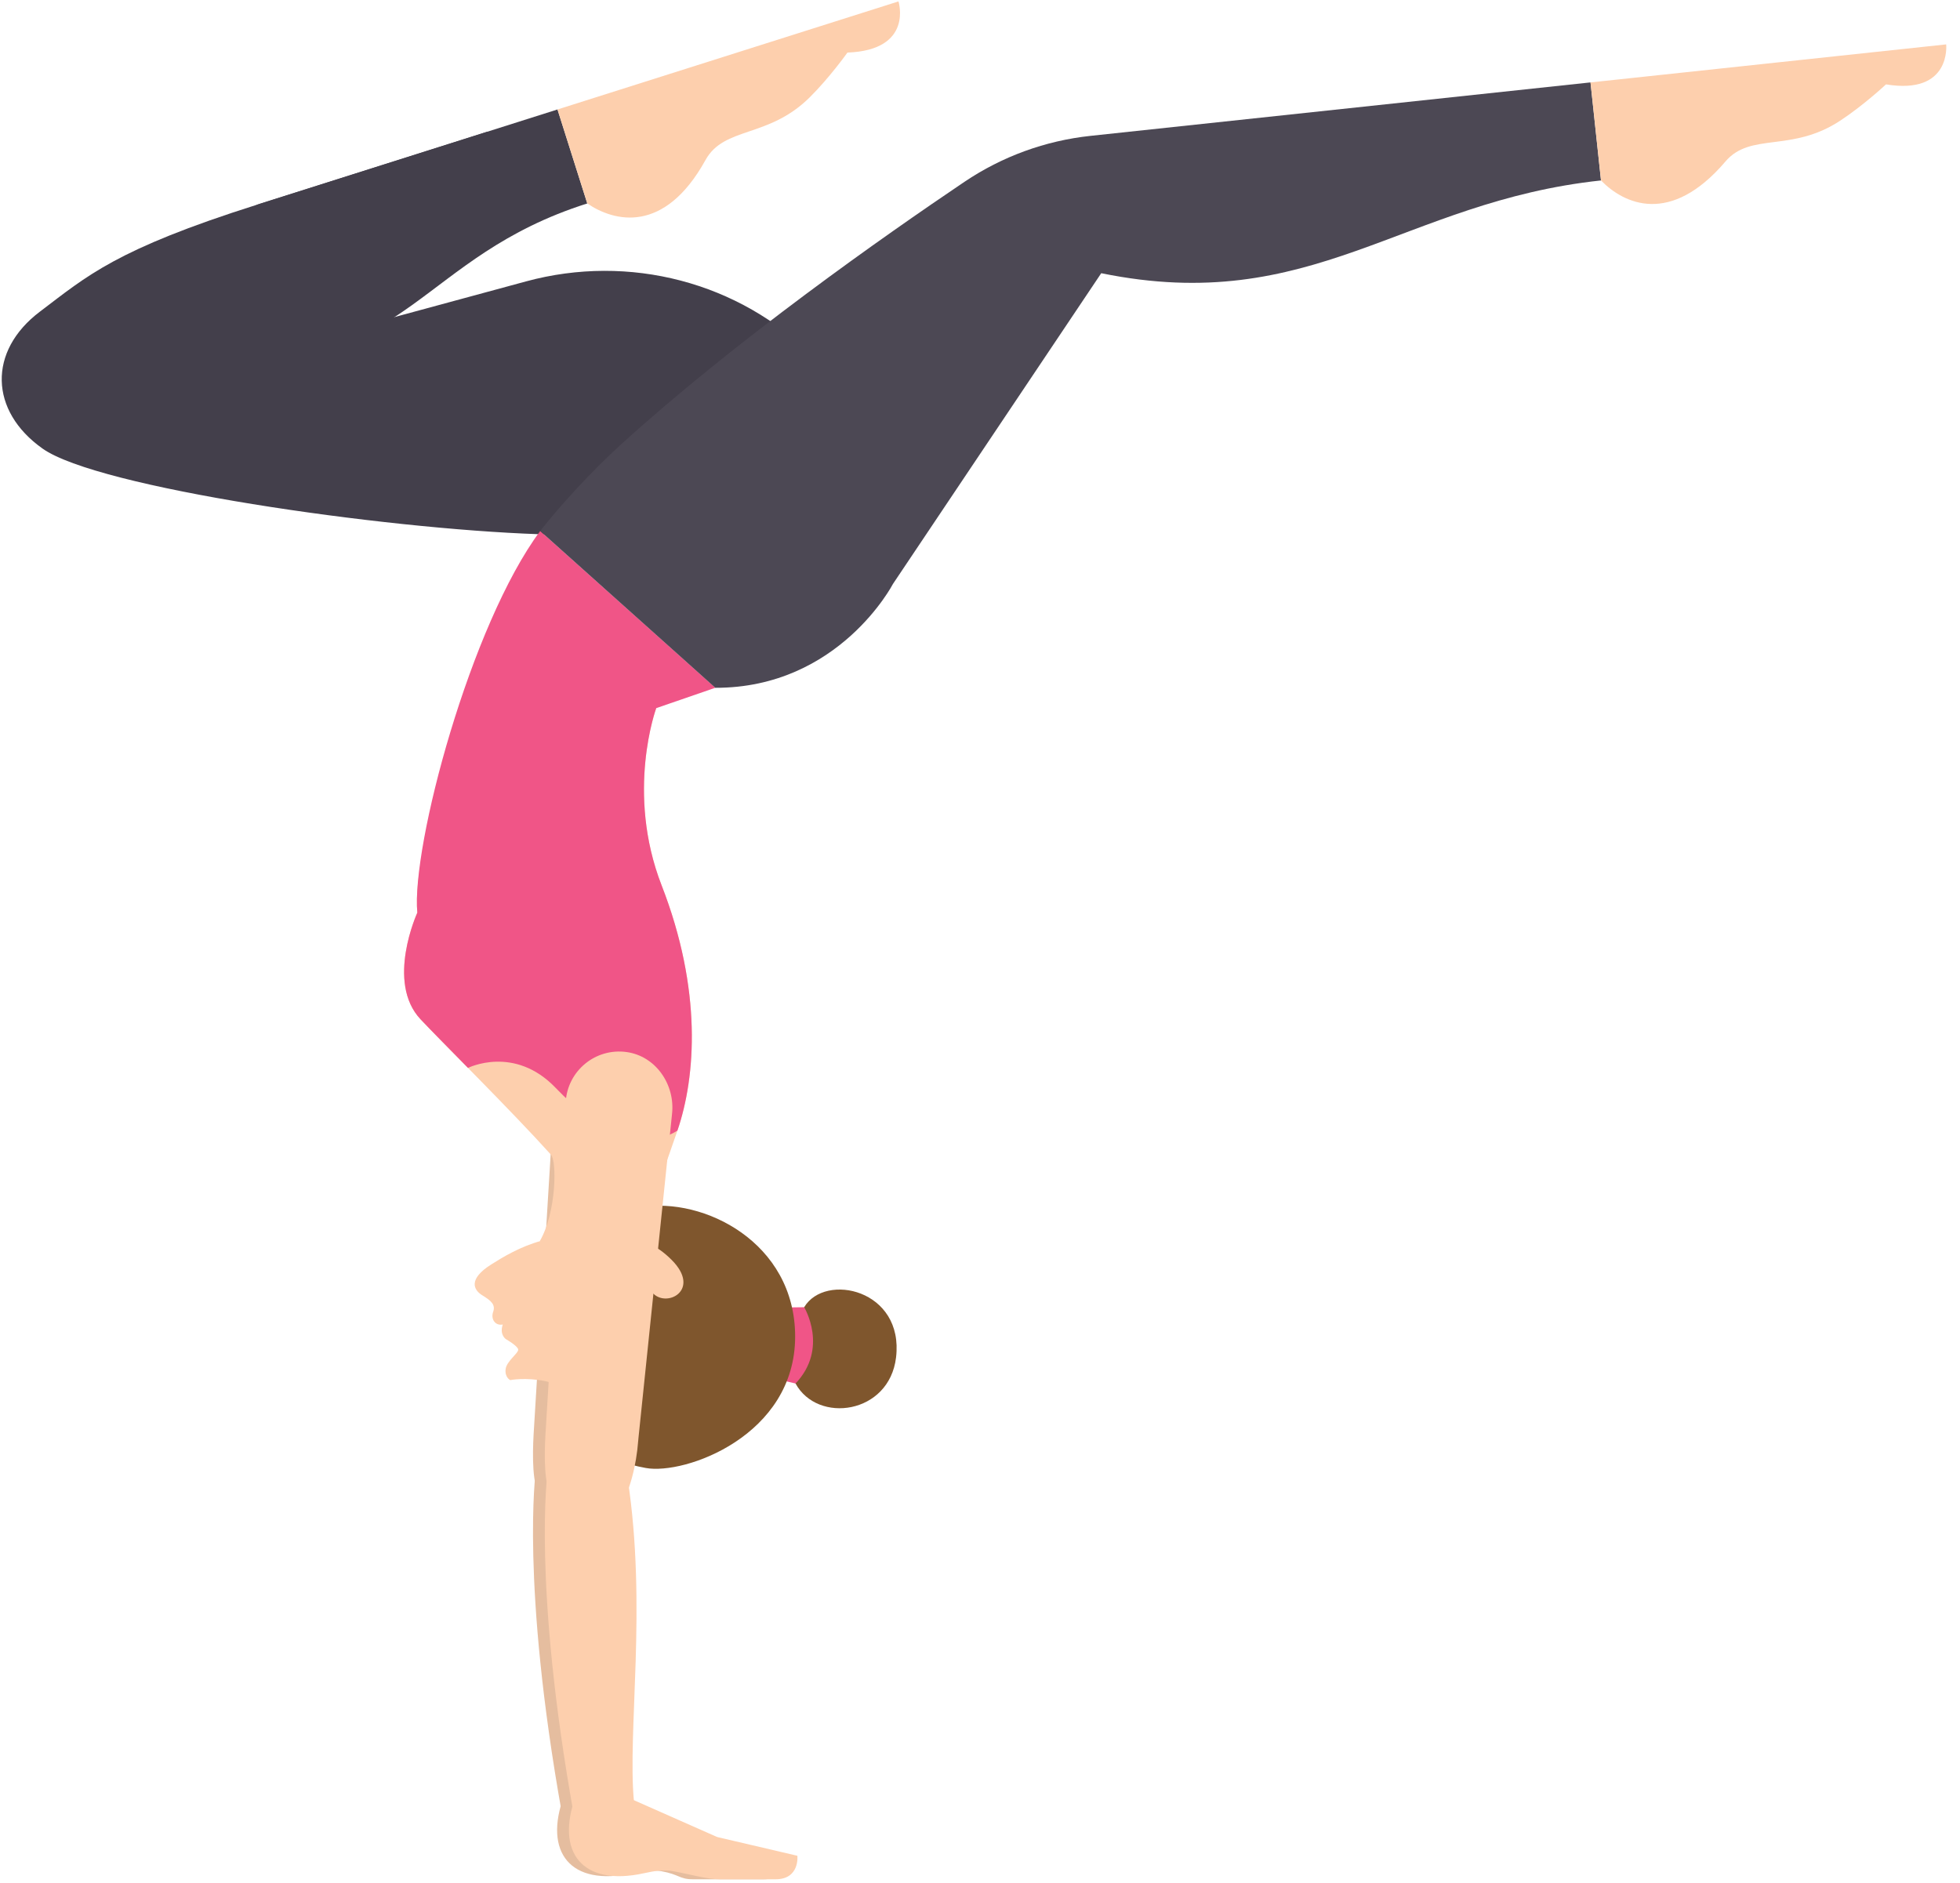 <svg width="127" height="122" viewBox="0 0 127 122" fill="none" xmlns="http://www.w3.org/2000/svg">
<path d="M34.711 95.376C34.711 95.376 33.73 102.568 36.412 117.525C36.601 118.577 40.42 117.94 40.3 116.652C39.875 112.074 41.157 104.061 39.895 95.795C39.657 94.238 34.711 95.376 34.711 95.376Z" fill="#E5BD9F"/>
<path d="M39.507 116.301L45.7 119.041L50.901 120.257C50.901 120.257 51.072 121.781 49.482 121.781C47.892 121.781 46.23 121.781 44.905 121.781C44.023 121.781 44.018 121.468 42.864 121.259C42.234 121.145 41.601 121.246 40.976 121.385C36.923 122.283 35.214 119.985 36.54 116.391L39.507 116.301Z" fill="#E5BD9F"/>
<path d="M40.596 93.115L42.764 72.189C42.981 70.287 41.715 68.43 39.819 68.172C37.81 67.899 36.023 69.382 35.889 71.371L34.6 92.545C34.531 93.591 34.428 95.703 34.844 96.659C35.446 98.039 36.917 99.144 39.27 97.97C40.056 96.539 40.452 94.946 40.578 93.319C40.583 93.251 40.589 93.183 40.596 93.115Z" fill="#E5BD9F"/>
<path d="M56.483 26.347C56.483 26.347 50.667 35.159 34.938 34.618C24.707 34.266 6.347 31.608 2.76 29.071C-0.688 26.632 -0.79 22.75 2.578 20.201C5.66 17.869 7.491 16.168 16.639 13.269C39.778 5.936 31.595 8.529 31.595 8.529L33.352 13.384L15.381 23.308L34.096 18.232C40.753 16.426 47.909 18.262 52.76 23.166C52.818 23.225 52.877 23.285 52.935 23.345L56.483 26.347Z" fill="#433F4B"/>
<path d="M14.109 23.431L16.639 13.269L36.123 7.094L38.053 13.184C27.173 16.633 26.572 23.931 14.109 23.431Z" fill="#433F4B"/>
<path d="M38.053 13.185C39.797 14.374 43.044 15.196 45.714 10.37C46.926 8.179 49.782 8.971 52.462 6.312C53.769 5.015 54.91 3.407 54.91 3.407C59.217 3.247 58.217 0.092 58.217 0.092L36.124 7.094L38.053 13.185Z" fill="#FDCFAD"/>
<path d="M37.618 82.65L40.807 81.88C40.807 81.88 42.695 76.772 43.894 73.265C45.093 69.758 45.502 64.132 42.87 57.372C40.52 51.337 42.521 45.89 42.521 45.89L30.404 45.631C30.404 45.631 26.647 54.824 27.04 59.143C27.04 59.143 24.977 63.643 27.254 66.058C28.812 67.71 33.096 71.937 35.708 74.834C36.082 75.249 36.058 78.546 34.981 80.42L37.618 82.65Z" fill="#FDCFAD"/>
<path d="M52.107 84.71C53.463 82.439 58.589 83.56 58.06 87.968C57.618 91.649 52.979 92.283 51.548 89.653C50.616 87.94 51.718 85.361 52.107 84.71Z" fill="#7F562D"/>
<path d="M50.895 84.726L52.107 84.71C52.107 84.71 53.717 87.369 51.548 89.653L50.503 89.407L50.895 84.726Z" fill="#F05587"/>
<path d="M38.422 91.626C38.275 93.696 39.132 94.627 41.838 95.127C44.377 95.596 51.528 93.032 51.522 86.604C51.516 80.486 45.551 77.552 41.556 78.228C39.315 78.607 39.448 81.16 39.448 81.16C39.448 81.16 38.594 89.204 38.422 91.626Z" fill="#7F562D"/>
<path d="M40.457 93.397C40.457 93.397 39.562 93.559 38.668 92.818C38.224 92.451 38.084 92.31 37.569 91.85C36.597 90.981 36.641 89.769 35.35 89.503C34.06 89.238 33.059 89.433 33.059 89.433C33.059 89.433 32.702 89.261 32.761 88.73C32.819 88.2 33.623 87.674 33.576 87.441C33.529 87.207 32.78 86.778 32.78 86.778C32.78 86.778 32.348 86.498 32.577 85.831C32.085 85.925 31.788 85.476 31.955 85.008C32.122 84.541 31.811 84.279 31.251 83.938C30.691 83.596 30.306 82.899 31.837 81.934C33.369 80.969 36.18 79.29 40.007 80.558C40.007 80.558 41.53 79.66 43.508 81.631C45.485 83.603 43.164 84.802 42.271 83.764C41.242 82.568 39.827 82.728 39.827 82.728C39.827 82.728 40.494 83.503 41.909 85.146C41.909 85.146 39.258 90.143 40.457 93.397Z" fill="#FDCFAD"/>
<path d="M42.521 45.889C42.521 45.889 40.52 51.337 42.87 57.372C45.503 64.132 45.093 69.758 43.894 73.265C41.533 74.745 38.678 73.287 36.001 70.493C33.323 67.698 30.324 69.203 30.324 69.203C29.042 67.898 27.905 66.748 27.254 66.057C24.977 63.643 27.04 59.143 27.04 59.143C26.647 54.824 30.495 40.473 35.003 34.41L46.352 44.568L42.521 45.889Z" fill="#F05587"/>
<path d="M41.373 93.153L43.544 72.196C43.762 70.291 42.494 68.431 40.593 68.173C38.582 67.9 36.791 69.385 36.658 71.377L35.366 92.582C35.296 93.629 35.194 95.745 35.611 96.703C36.213 98.086 37.687 99.192 40.044 98.016C40.831 96.583 41.228 94.987 41.354 93.357C41.359 93.289 41.364 93.221 41.373 93.153Z" fill="#FDCFAD"/>
<path d="M35.477 95.418C35.477 95.418 34.494 102.622 37.181 117.603C37.37 118.657 41.195 118.019 41.076 116.729C40.651 112.143 41.934 104.117 40.671 95.837C40.432 94.277 35.477 95.418 35.477 95.418Z" fill="#FDCFAD"/>
<path d="M40.273 116.301L46.466 119.041L51.667 120.257C51.667 120.257 51.838 121.781 50.248 121.781C48.658 121.781 47.999 121.781 46.673 121.781C45.791 121.781 44.784 121.468 43.63 121.259C43 121.145 42.367 121.246 41.742 121.385C37.688 122.283 35.98 119.985 37.306 116.391L40.273 116.301Z" fill="#FDCFAD"/>
<path d="M71.356 17.704L57.861 37.838C57.861 37.838 54.362 44.586 46.35 44.571L35.001 34.41C36.311 32.744 38.319 30.544 40.238 28.801C47.713 22.013 57.278 15.296 62.494 11.782C64.934 10.138 67.735 9.117 70.661 8.804L103.058 5.34L103.737 11.693C90.855 13.071 85.046 20.506 71.356 17.704Z" fill="#4C4854"/>
<path d="M103.738 11.694C105.211 13.206 108.229 14.659 111.806 10.461C113.43 8.555 116.071 9.9 119.227 7.827C120.766 6.816 122.204 5.468 122.204 5.468C126.456 6.169 126.104 2.877 126.104 2.877L103.059 5.341L103.738 11.694Z" fill="#FDCFAD"/>
</svg>
